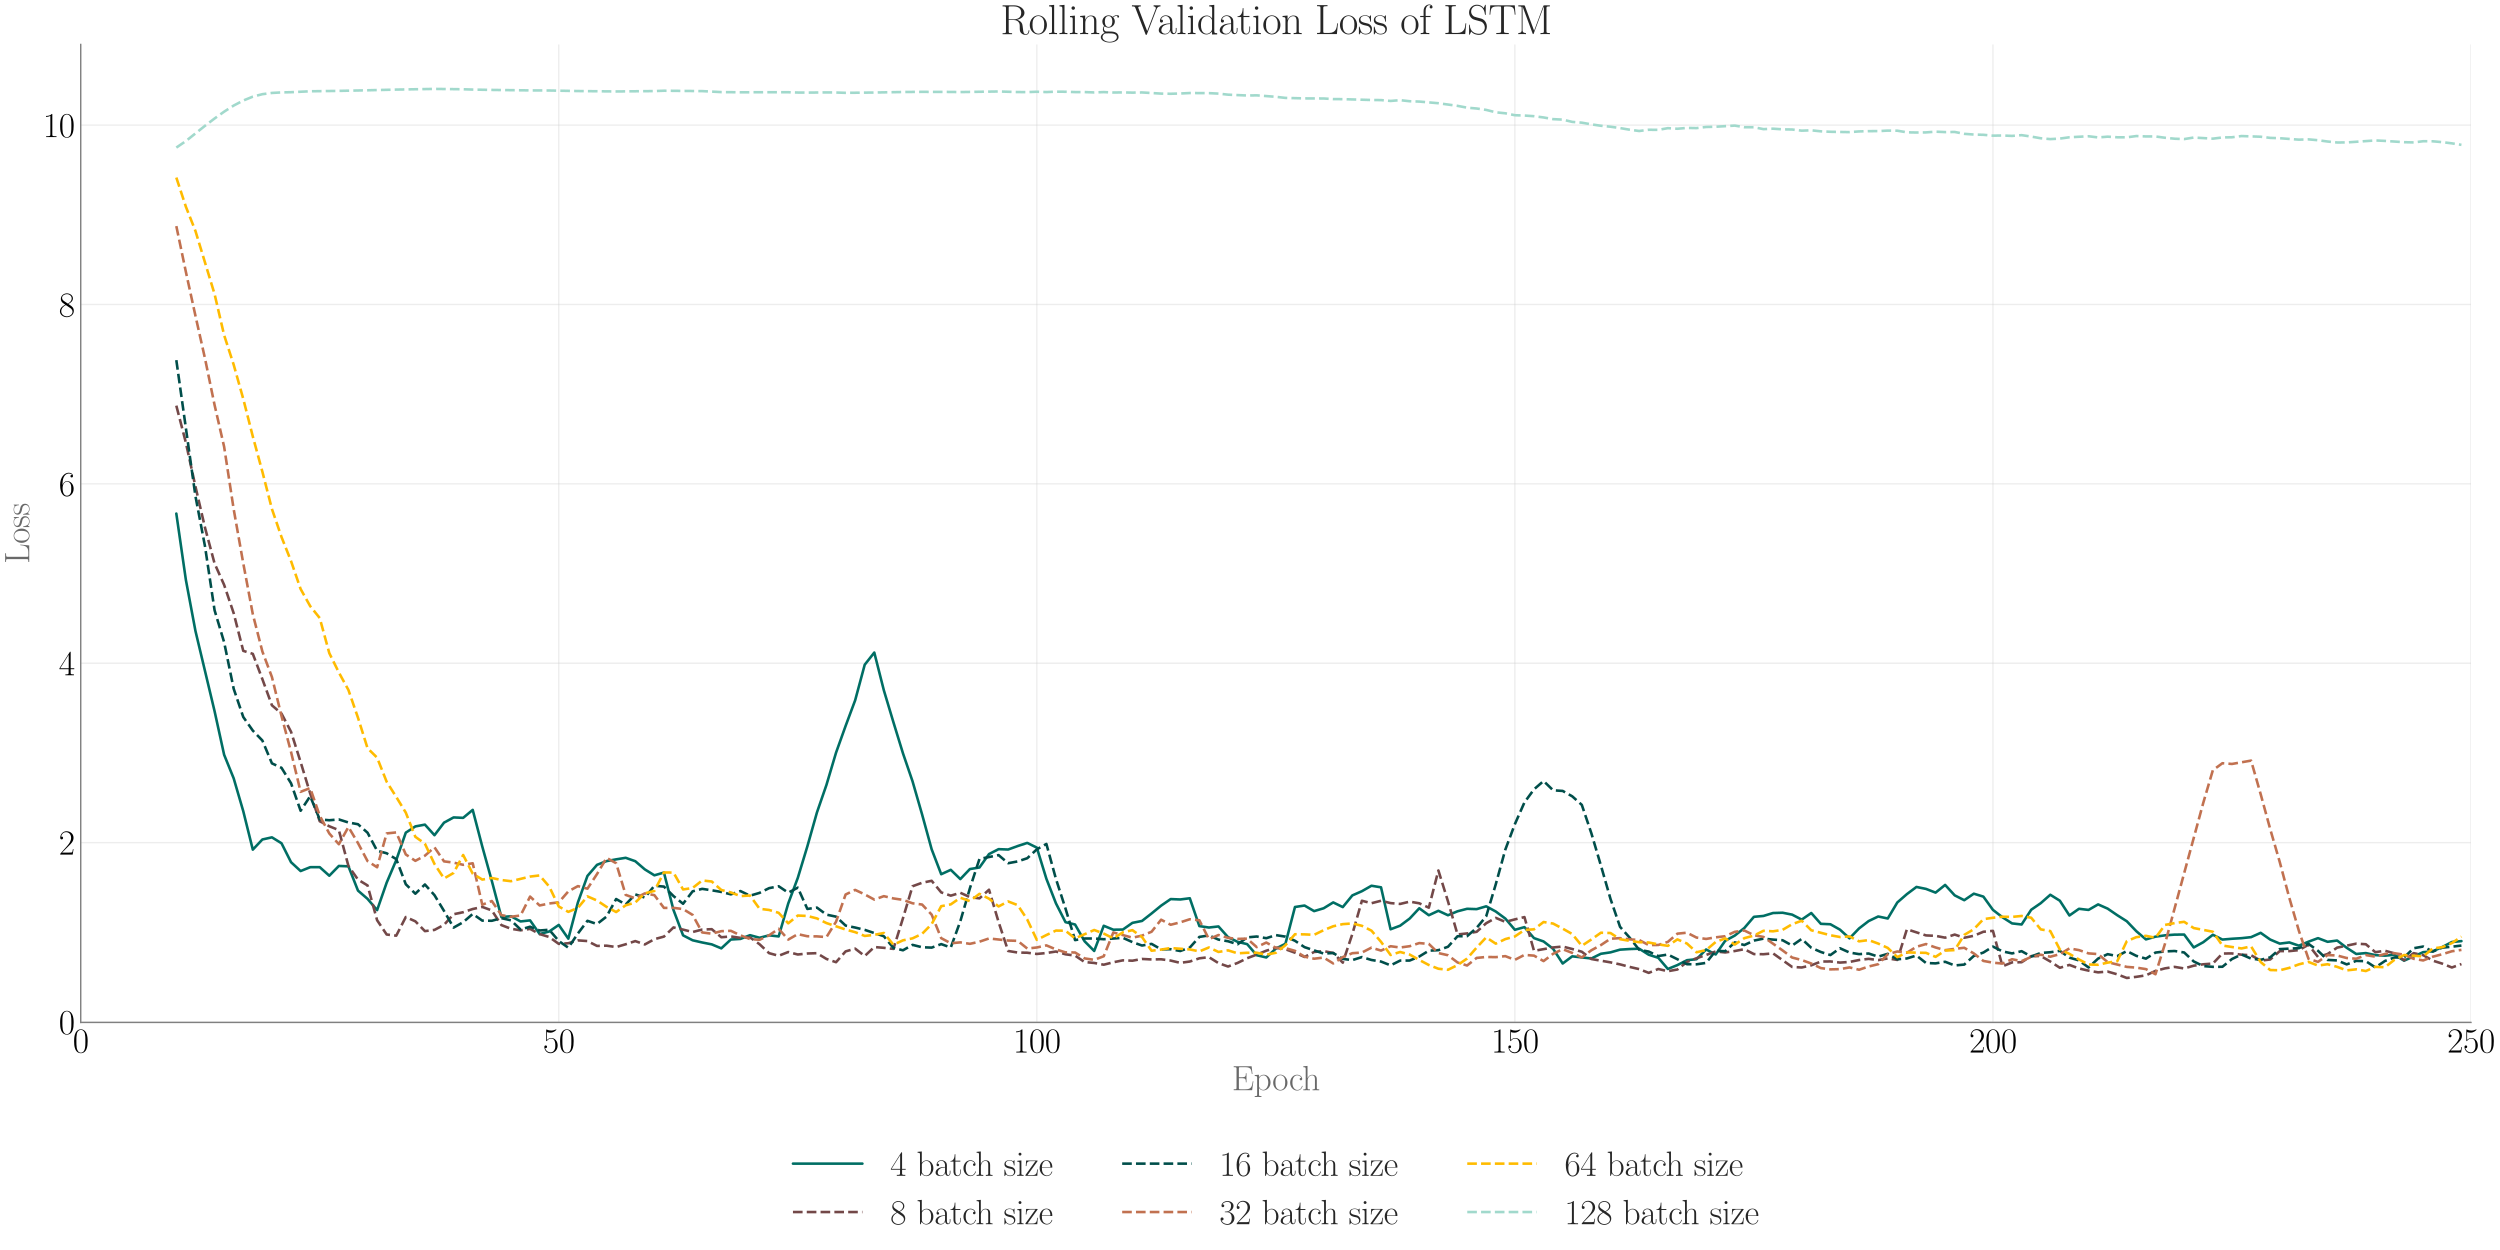 <?xml version="1.0" encoding="utf-8" standalone="no"?>
<!DOCTYPE svg PUBLIC "-//W3C//DTD SVG 1.1//EN"
  "http://www.w3.org/Graphics/SVG/1.1/DTD/svg11.dtd">
<svg xmlns:xlink="http://www.w3.org/1999/xlink" width="1440pt" height="720pt" viewBox="0 0 1440 720" xmlns="http://www.w3.org/2000/svg" version="1.1">
 <defs>
  <style type="text/css">*{stroke-linejoin: round; stroke-linecap: butt}</style>
 </defs>
 <g id="figure_1">
  <g id="patch_1">
   <path d="M 0 720 
L 1440 720 
L 1440 0 
L 0 0 
z
" style="fill: #ffffff"/>
  </g>
  <g id="axes_1">
   <g id="patch_2">
    <path d="M 46.489 588.917 
L 1423.293 588.917 
L 1423.293 25.605 
L 46.489 25.605 
z
" style="fill: #ffffff"/>
   </g>
   <g id="matplotlib.axis_1">
    <g id="xtick_1">
     <g id="line2d_1">
      <path d="M 46.489 588.917 
L 46.489 25.605 
" clip-path="url(#p343587a800)" style="fill: none; stroke: #cccccc; stroke-opacity: 0.35; stroke-width: 0.8; stroke-linecap: round"/>
     </g>
     <g id="text_1">
      <!-- $\mathdefault{0}$ -->
      <g transform="translate(41.92 606.254) scale(0.2 -0.2)">
       <defs>
        <path id="CMR17-30" d="M 2688 2025 
C 2688 2416 2682 3080 2413 3591 
C 2176 4039 1798 4198 1466 4198 
C 1158 4198 768 4058 525 3597 
C 269 3118 243 2524 243 2025 
C 243 1661 250 1106 448 619 
C 723 -39 1216 -128 1466 -128 
C 1760 -128 2208 -7 2470 600 
C 2662 1042 2688 1559 2688 2025 
z
M 1466 -26 
C 1056 -26 813 325 723 812 
C 653 1188 653 1738 653 2096 
C 653 2588 653 2997 736 3387 
C 858 3929 1216 4096 1466 4096 
C 1728 4096 2067 3923 2189 3400 
C 2272 3036 2278 2607 2278 2096 
C 2278 1680 2278 1169 2202 792 
C 2067 95 1690 -26 1466 -26 
z
" transform="scale(0.016)"/>
       </defs>
       <use xlink:href="#CMR17-30" transform="scale(0.996)"/>
      </g>
     </g>
    </g>
    <g id="xtick_2">
     <g id="line2d_2">
      <path d="M 321.85 588.917 
L 321.85 25.605 
" clip-path="url(#p343587a800)" style="fill: none; stroke: #cccccc; stroke-opacity: 0.35; stroke-width: 0.8; stroke-linecap: round"/>
     </g>
     <g id="text_2">
      <!-- $\mathdefault{50}$ -->
      <g transform="translate(312.712 606.254) scale(0.2 -0.2)">
       <defs>
        <path id="CMR17-35" d="M 730 3692 
C 794 3666 1056 3584 1325 3584 
C 1920 3584 2246 3911 2432 4100 
C 2432 4157 2432 4192 2394 4192 
C 2387 4192 2374 4192 2323 4163 
C 2099 4058 1837 3973 1517 3973 
C 1325 3973 1037 3999 723 4139 
C 653 4171 640 4171 634 4171 
C 602 4171 595 4164 595 4037 
L 595 2203 
C 595 2089 595 2057 659 2057 
C 691 2057 704 2070 736 2114 
C 941 2401 1222 2522 1542 2522 
C 1766 2522 2246 2382 2246 1289 
C 2246 1085 2246 715 2054 421 
C 1894 159 1645 25 1370 25 
C 947 25 518 320 403 814 
C 429 807 480 795 506 795 
C 589 795 749 840 749 1038 
C 749 1210 627 1280 506 1280 
C 358 1280 262 1190 262 1011 
C 262 454 704 -128 1382 -128 
C 2042 -128 2669 440 2669 1264 
C 2669 2030 2170 2624 1549 2624 
C 1222 2624 947 2503 730 2274 
L 730 3692 
z
" transform="scale(0.016)"/>
       </defs>
       <use xlink:href="#CMR17-35" transform="scale(0.996)"/>
       <use xlink:href="#CMR17-30" transform="translate(45.69 0) scale(0.996)"/>
      </g>
     </g>
    </g>
    <g id="xtick_3">
     <g id="line2d_3">
      <path d="M 597.21 588.917 
L 597.21 25.605 
" clip-path="url(#p343587a800)" style="fill: none; stroke: #cccccc; stroke-opacity: 0.35; stroke-width: 0.8; stroke-linecap: round"/>
     </g>
     <g id="text_3">
      <!-- $\mathdefault{100}$ -->
      <g transform="translate(583.503 606.254) scale(0.2 -0.2)">
       <defs>
        <path id="CMR17-31" d="M 1702 4058 
C 1702 4192 1696 4192 1606 4192 
C 1357 3916 979 3827 621 3827 
C 602 3827 570 3827 563 3808 
C 557 3795 557 3782 557 3648 
C 755 3648 1088 3686 1344 3839 
L 1344 461 
C 1344 236 1331 160 781 160 
L 589 160 
L 589 0 
C 896 0 1216 0 1523 0 
C 1830 0 2150 0 2458 0 
L 2458 160 
L 2266 160 
C 1715 160 1702 230 1702 458 
L 1702 4058 
z
" transform="scale(0.016)"/>
       </defs>
       <use xlink:href="#CMR17-31" transform="scale(0.996)"/>
       <use xlink:href="#CMR17-30" transform="translate(45.69 0) scale(0.996)"/>
       <use xlink:href="#CMR17-30" transform="translate(91.381 0) scale(0.996)"/>
      </g>
     </g>
    </g>
    <g id="xtick_4">
     <g id="line2d_4">
      <path d="M 872.571 588.917 
L 872.571 25.605 
" clip-path="url(#p343587a800)" style="fill: none; stroke: #cccccc; stroke-opacity: 0.35; stroke-width: 0.8; stroke-linecap: round"/>
     </g>
     <g id="text_4">
      <!-- $\mathdefault{150}$ -->
      <g transform="translate(858.864 606.254) scale(0.2 -0.2)">
       <use xlink:href="#CMR17-31" transform="scale(0.996)"/>
       <use xlink:href="#CMR17-35" transform="translate(45.69 0) scale(0.996)"/>
       <use xlink:href="#CMR17-30" transform="translate(91.381 0) scale(0.996)"/>
      </g>
     </g>
    </g>
    <g id="xtick_5">
     <g id="line2d_5">
      <path d="M 1147.932 588.917 
L 1147.932 25.605 
" clip-path="url(#p343587a800)" style="fill: none; stroke: #cccccc; stroke-opacity: 0.35; stroke-width: 0.8; stroke-linecap: round"/>
     </g>
     <g id="text_5">
      <!-- $\mathdefault{200}$ -->
      <g transform="translate(1134.225 606.254) scale(0.2 -0.2)">
       <defs>
        <path id="CMR17-32" d="M 2669 989 
L 2554 989 
C 2490 536 2438 459 2413 420 
C 2381 369 1920 369 1830 369 
L 602 369 
C 832 619 1280 1072 1824 1597 
C 2214 1967 2669 2402 2669 3035 
C 2669 3790 2067 4224 1395 4224 
C 691 4224 262 3604 262 3030 
C 262 2780 448 2748 525 2748 
C 589 2748 781 2787 781 3010 
C 781 3207 614 3264 525 3264 
C 486 3264 448 3258 422 3245 
C 544 3790 915 4058 1306 4058 
C 1862 4058 2227 3617 2227 3035 
C 2227 2479 1901 2000 1536 1584 
L 262 146 
L 262 0 
L 2515 0 
L 2669 989 
z
" transform="scale(0.016)"/>
       </defs>
       <use xlink:href="#CMR17-32" transform="scale(0.996)"/>
       <use xlink:href="#CMR17-30" transform="translate(45.69 0) scale(0.996)"/>
       <use xlink:href="#CMR17-30" transform="translate(91.381 0) scale(0.996)"/>
      </g>
     </g>
    </g>
    <g id="xtick_6">
     <g id="line2d_6">
      <path d="M 1423.293 588.917 
L 1423.293 25.605 
" clip-path="url(#p343587a800)" style="fill: none; stroke: #cccccc; stroke-opacity: 0.35; stroke-width: 0.8; stroke-linecap: round"/>
     </g>
     <g id="text_6">
      <!-- $\mathdefault{250}$ -->
      <g transform="translate(1409.585 606.254) scale(0.2 -0.2)">
       <use xlink:href="#CMR17-32" transform="scale(0.996)"/>
       <use xlink:href="#CMR17-35" transform="translate(45.69 0) scale(0.996)"/>
       <use xlink:href="#CMR17-30" transform="translate(91.381 0) scale(0.996)"/>
      </g>
     </g>
    </g>
    <g id="text_7">
     <!-- Epoch -->
     <g style="fill: #696969" transform="translate(709.575 627.967) scale(0.2 -0.2)">
      <defs>
       <path id="CMR17-45" d="M 3885 1615 
L 3770 1615 
C 3629 676 3546 166 2419 166 
L 1530 166 
C 1274 166 1261 197 1261 414 
L 1261 2176 
L 1862 2176 
C 2464 2176 2522 1960 2522 1430 
L 2637 1430 
L 2637 3081 
L 2522 3081 
C 2522 2557 2464 2342 1862 2342 
L 1261 2342 
L 1261 3913 
C 1261 4128 1274 4160 1530 4160 
L 2406 4160 
C 3398 4160 3514 3769 3603 2929 
L 3718 2929 
L 3565 4325 
L 326 4325 
L 326 4160 
C 768 4160 838 4160 838 3874 
L 838 451 
C 838 166 768 166 326 166 
L 326 0 
L 3654 0 
L 3885 1615 
z
" transform="scale(0.016)"/>
       <path id="CMR17-70" d="M 1408 -1063 
C 998 -1063 973 -1037 973 -789 
L 973 402 
C 1158 134 1427 -38 1766 -38 
C 2406 -38 3053 523 3053 1388 
C 3053 2191 2496 2802 1837 2802 
C 1453 2802 1139 2592 960 2338 
L 960 2802 
L 198 2732 
L 198 2567 
C 576 2567 634 2528 634 2223 
L 634 -789 
C 634 -1031 608 -1063 198 -1063 
L 198 -1228 
C 352 -1216 634 -1216 800 -1216 
C 966 -1216 1254 -1216 1408 -1228 
L 1408 -1063 
z
M 973 2012 
C 973 2102 973 2235 1222 2471 
C 1254 2497 1472 2688 1792 2688 
C 2259 2688 2643 2108 2643 1382 
C 2643 656 2234 64 1728 64 
C 1498 64 1248 172 1056 472 
C 973 612 973 650 973 752 
L 973 2012 
z
" transform="scale(0.016)"/>
       <path id="CMR17-6f" d="M 2758 1356 
C 2758 2176 2163 2816 1466 2816 
C 768 2816 173 2176 173 1356 
C 173 551 768 -64 1466 -64 
C 2163 -64 2758 551 2758 1356 
z
M 1466 51 
C 1165 51 909 230 762 480 
C 602 767 582 1126 582 1408 
C 582 1677 595 2010 762 2298 
C 890 2509 1139 2714 1466 2714 
C 1754 2714 1997 2554 2150 2330 
C 2349 2029 2349 1607 2349 1408 
C 2349 1158 2336 775 2163 467 
C 1984 173 1709 51 1466 51 
z
" transform="scale(0.016)"/>
       <path id="CMR17-63" d="M 2234 2240 
C 2112 2240 1933 2240 1933 2017 
C 1933 1838 2080 1787 2163 1787 
C 2208 1787 2394 1807 2394 2024 
C 2394 2467 1958 2803 1466 2803 
C 787 2803 211 2178 211 1363 
C 211 516 813 -64 1466 -64 
C 2259 -64 2458 677 2458 748 
C 2458 774 2451 793 2406 793 
C 2362 793 2355 787 2330 703 
C 2163 180 1798 51 1523 51 
C 1114 51 621 427 621 1369 
C 621 2338 1094 2688 1472 2688 
C 1722 2688 2093 2573 2234 2240 
z
" transform="scale(0.016)"/>
       <path id="CMR17-68" d="M 2656 1933 
C 2656 2259 2592 2790 1837 2790 
C 1312 2790 1056 2368 979 2157 
L 973 2157 
L 973 4396 
L 211 4326 
L 211 4160 
C 589 4160 646 4122 646 3817 
L 646 426 
C 646 184 621 153 211 153 
L 211 -13 
C 365 0 646 0 813 0 
C 979 0 1267 0 1421 -13 
L 1421 153 
C 1011 153 986 178 986 428 
L 986 1658 
C 986 2247 1344 2688 1792 2688 
C 2266 2688 2317 2266 2317 1958 
L 2317 428 
C 2317 184 2291 153 1882 153 
L 1882 -13 
C 2035 0 2317 0 2483 0 
C 2650 0 2938 0 3091 -13 
L 3091 153 
C 2682 153 2656 178 2656 428 
L 2656 1933 
z
" transform="scale(0.016)"/>
      </defs>
      <use xlink:href="#CMR17-45" transform="scale(0.996)"/>
      <use xlink:href="#CMR17-70" transform="translate(62.586 0) scale(0.996)"/>
      <use xlink:href="#CMR17-6f" transform="translate(116.084 0) scale(0.996)"/>
      <use xlink:href="#CMR17-63" transform="translate(164.377 0) scale(0.996)"/>
      <use xlink:href="#CMR17-68" transform="translate(202.26 0) scale(0.996)"/>
     </g>
    </g>
   </g>
   <g id="matplotlib.axis_2">
    <g id="ytick_1">
     <g id="line2d_7">
      <path d="M 46.489 588.663 
L 1423.293 588.663 
" clip-path="url(#p343587a800)" style="fill: none; stroke: #cccccc; stroke-opacity: 0.35; stroke-width: 0.8; stroke-linecap: round"/>
     </g>
     <g id="text_8">
      <!-- $\mathdefault{0}$ -->
      <g transform="translate(33.851 595.582) scale(0.2 -0.2)">
       <use xlink:href="#CMR17-30" transform="scale(0.996)"/>
      </g>
     </g>
    </g>
    <g id="ytick_2">
     <g id="line2d_8">
      <path d="M 46.489 485.34 
L 1423.293 485.34 
" clip-path="url(#p343587a800)" style="fill: none; stroke: #cccccc; stroke-opacity: 0.35; stroke-width: 0.8; stroke-linecap: round"/>
     </g>
     <g id="text_9">
      <!-- $\mathdefault{2}$ -->
      <g transform="translate(33.851 492.259) scale(0.2 -0.2)">
       <use xlink:href="#CMR17-32" transform="scale(0.996)"/>
      </g>
     </g>
    </g>
    <g id="ytick_3">
     <g id="line2d_9">
      <path d="M 46.489 382.018 
L 1423.293 382.018 
" clip-path="url(#p343587a800)" style="fill: none; stroke: #cccccc; stroke-opacity: 0.35; stroke-width: 0.8; stroke-linecap: round"/>
     </g>
     <g id="text_10">
      <!-- $\mathdefault{4}$ -->
      <g transform="translate(33.851 388.936) scale(0.2 -0.2)">
       <defs>
        <path id="CMR17-34" d="M 2150 4122 
C 2150 4256 2144 4256 2029 4256 
L 128 1254 
L 128 1088 
L 1779 1088 
L 1779 457 
C 1779 224 1766 160 1318 160 
L 1197 160 
L 1197 0 
C 1402 0 1747 0 1965 0 
C 2182 0 2528 0 2733 0 
L 2733 160 
L 2611 160 
C 2163 160 2150 224 2150 457 
L 2150 1088 
L 2803 1088 
L 2803 1254 
L 2150 1254 
L 2150 4122 
z
M 1798 3703 
L 1798 1254 
L 256 1254 
L 1798 3703 
z
" transform="scale(0.016)"/>
       </defs>
       <use xlink:href="#CMR17-34" transform="scale(0.996)"/>
      </g>
     </g>
    </g>
    <g id="ytick_4">
     <g id="line2d_10">
      <path d="M 46.489 278.695 
L 1423.293 278.695 
" clip-path="url(#p343587a800)" style="fill: none; stroke: #cccccc; stroke-opacity: 0.35; stroke-width: 0.8; stroke-linecap: round"/>
     </g>
     <g id="text_11">
      <!-- $\mathdefault{6}$ -->
      <g transform="translate(33.851 285.614) scale(0.2 -0.2)">
       <defs>
        <path id="CMR17-36" d="M 678 2176 
C 678 3690 1395 4032 1811 4032 
C 1946 4032 2272 4009 2400 3776 
C 2298 3776 2106 3776 2106 3553 
C 2106 3381 2246 3323 2336 3323 
C 2394 3323 2566 3348 2566 3560 
C 2566 3954 2246 4179 1805 4179 
C 1043 4179 243 3390 243 1984 
C 243 253 966 -128 1478 -128 
C 2099 -128 2688 427 2688 1283 
C 2688 2081 2170 2662 1517 2662 
C 1126 2662 838 2407 678 1960 
L 678 2176 
z
M 1478 25 
C 691 25 691 1200 691 1436 
C 691 1896 909 2560 1504 2560 
C 1613 2560 1926 2560 2138 2120 
C 2253 1870 2253 1609 2253 1289 
C 2253 944 2253 690 2118 434 
C 1978 171 1773 25 1478 25 
z
" transform="scale(0.016)"/>
       </defs>
       <use xlink:href="#CMR17-36" transform="scale(0.996)"/>
      </g>
     </g>
    </g>
    <g id="ytick_5">
     <g id="line2d_11">
      <path d="M 46.489 175.373 
L 1423.293 175.373 
" clip-path="url(#p343587a800)" style="fill: none; stroke: #cccccc; stroke-opacity: 0.35; stroke-width: 0.8; stroke-linecap: round"/>
     </g>
     <g id="text_12">
      <!-- $\mathdefault{8}$ -->
      <g transform="translate(33.851 182.291) scale(0.2 -0.2)">
       <defs>
        <path id="CMR17-38" d="M 1741 2264 
C 2144 2467 2554 2773 2554 3263 
C 2554 3841 1990 4179 1472 4179 
C 890 4179 378 3759 378 3180 
C 378 3021 416 2747 666 2505 
C 730 2442 998 2251 1171 2130 
C 883 1983 211 1634 211 934 
C 211 279 838 -128 1459 -128 
C 2144 -128 2720 362 2720 1010 
C 2720 1590 2330 1857 2074 2029 
L 1741 2264 
z
M 902 2822 
C 851 2854 595 3051 595 3351 
C 595 3739 998 4032 1459 4032 
C 1965 4032 2336 3676 2336 3262 
C 2336 2669 1670 2331 1638 2331 
C 1632 2331 1626 2331 1574 2370 
L 902 2822 
z
M 2080 1519 
C 2176 1449 2483 1240 2483 851 
C 2483 381 2010 25 1472 25 
C 890 25 448 438 448 940 
C 448 1443 838 1862 1280 2060 
L 2080 1519 
z
" transform="scale(0.016)"/>
       </defs>
       <use xlink:href="#CMR17-38" transform="scale(0.996)"/>
      </g>
     </g>
    </g>
    <g id="ytick_6">
     <g id="line2d_12">
      <path d="M 46.489 72.05 
L 1423.293 72.05 
" clip-path="url(#p343587a800)" style="fill: none; stroke: #cccccc; stroke-opacity: 0.35; stroke-width: 0.8; stroke-linecap: round"/>
     </g>
     <g id="text_13">
      <!-- $\mathdefault{10}$ -->
      <g transform="translate(24.713 78.969) scale(0.2 -0.2)">
       <use xlink:href="#CMR17-31" transform="scale(0.996)"/>
       <use xlink:href="#CMR17-30" transform="translate(45.69 0) scale(0.996)"/>
      </g>
     </g>
    </g>
    <g id="text_14">
     <!-- Loss -->
     <g style="fill: #696969" transform="translate(16.837 324.728) rotate(-90) scale(0.2 -0.2)">
      <defs>
       <path id="CMR17-4c" d="M 3469 1615 
L 3354 1615 
C 3302 983 3219 166 2125 166 
L 1530 166 
C 1274 166 1261 197 1261 414 
L 1261 3898 
C 1261 4129 1274 4192 1760 4192 
L 1901 4192 
L 1901 4352 
C 1638 4352 1331 4352 1069 4352 
C 870 4352 512 4352 326 4352 
L 326 4192 
C 768 4192 838 4192 838 3905 
L 838 452 
C 838 166 768 166 326 166 
L 326 0 
L 3315 0 
L 3469 1615 
z
" transform="scale(0.016)"/>
       <path id="CMR17-73" d="M 1978 2697 
C 1978 2813 1971 2819 1933 2819 
C 1907 2819 1901 2813 1824 2717 
C 1805 2691 1747 2626 1728 2601 
C 1523 2819 1235 2819 1126 2819 
C 416 2819 160 2447 160 2076 
C 160 1498 813 1365 998 1325 
C 1402 1243 1542 1217 1677 1101 
C 1760 1025 1901 884 1901 654 
C 1901 384 1747 38 1158 38 
C 602 38 403 460 288 1021 
C 269 1110 269 1117 218 1117 
C 166 1117 160 1110 160 983 
L 160 63 
C 160 -51 166 -58 205 -58 
C 237 -58 243 -51 275 0 
C 314 57 410 211 448 276 
C 576 103 800 -64 1158 -64 
C 1792 -64 2131 283 2131 784 
C 2131 1112 1958 1285 1875 1362 
C 1683 1561 1459 1606 1190 1657 
C 838 1735 390 1825 390 2217 
C 390 2383 480 2737 1126 2737 
C 1811 2737 1850 2094 1862 1888 
C 1869 1856 1901 1849 1920 1849 
C 1978 1849 1978 1869 1978 1978 
L 1978 2697 
z
" transform="scale(0.016)"/>
      </defs>
      <use xlink:href="#CMR17-4c" transform="scale(0.996)"/>
      <use xlink:href="#CMR17-6f" transform="translate(57.381 0) scale(0.996)"/>
      <use xlink:href="#CMR17-73" transform="translate(103.072 0) scale(0.996)"/>
      <use xlink:href="#CMR17-73" transform="translate(138.873 0) scale(0.996)"/>
     </g>
    </g>
   </g>
   <g id="line2d_13">
    <path d="M 101.561 295.828 
L 107.068 334.041 
L 112.576 363.417 
L 123.59 409.628 
L 129.097 434.745 
L 134.604 448.333 
L 140.112 467.221 
L 145.619 489.389 
L 151.126 483.54 
L 156.633 482.308 
L 162.141 485.709 
L 167.648 496.635 
L 173.155 501.719 
L 178.662 499.51 
L 184.169 499.476 
L 189.677 504.413 
L 195.184 498.786 
L 200.691 499.007 
L 206.198 512.986 
L 211.705 517.745 
L 217.213 524.238 
L 222.72 508.402 
L 228.227 495.468 
L 233.734 479.597 
L 239.242 476.014 
L 244.749 474.986 
L 250.256 481.077 
L 255.763 473.838 
L 261.27 470.838 
L 266.778 471.083 
L 272.285 466.5 
L 277.792 487.603 
L 283.299 507.461 
L 288.806 528.23 
L 294.314 527.753 
L 299.821 530.751 
L 305.328 530.135 
L 310.835 537.994 
L 316.343 536.546 
L 321.85 532.759 
L 327.357 540.668 
L 332.864 519.812 
L 338.371 504.531 
L 343.879 498.147 
L 349.386 495.994 
L 354.893 494.983 
L 360.4 494.101 
L 365.907 496.047 
L 371.415 500.769 
L 376.922 504.181 
L 382.429 502.598 
L 387.936 524.172 
L 393.444 538.757 
L 398.951 541.605 
L 404.458 542.867 
L 409.965 543.958 
L 415.472 546.258 
L 420.98 541.158 
L 426.487 540.825 
L 431.994 538.666 
L 437.501 540.15 
L 443.008 538.759 
L 448.516 539.376 
L 454.023 520.399 
L 459.53 505.667 
L 465.037 487.499 
L 470.545 468.016 
L 476.052 452.059 
L 481.559 433.544 
L 487.066 418.141 
L 492.573 403.359 
L 498.081 382.868 
L 503.588 375.876 
L 509.095 397.609 
L 514.602 415.981 
L 520.109 433.918 
L 525.617 450.022 
L 531.124 469.116 
L 536.631 489.191 
L 542.138 503.551 
L 547.646 501.021 
L 553.153 506.356 
L 558.66 500.574 
L 564.167 499.682 
L 569.674 491.939 
L 575.182 489.113 
L 580.689 489.324 
L 586.196 487.318 
L 591.703 485.513 
L 597.21 488.237 
L 602.718 506.181 
L 608.225 520.326 
L 613.732 531.16 
L 619.239 532.522 
L 624.747 542.195 
L 630.254 547.754 
L 635.761 533.247 
L 641.268 535.506 
L 646.775 535.424 
L 652.283 531.564 
L 657.79 530.467 
L 663.297 526.16 
L 668.804 521.658 
L 674.311 517.864 
L 679.819 518.095 
L 685.326 517.397 
L 690.833 533.431 
L 696.34 534.256 
L 701.848 533.631 
L 707.355 539.811 
L 712.862 542.498 
L 718.369 543.822 
L 723.876 550.208 
L 729.384 551.498 
L 734.891 546.394 
L 740.398 543.63 
L 745.905 522.433 
L 751.412 521.587 
L 756.92 524.802 
L 762.427 523.166 
L 767.934 519.788 
L 773.441 522.489 
L 778.949 515.752 
L 784.456 513.331 
L 789.963 510.187 
L 795.47 511.097 
L 800.977 535.262 
L 806.485 533.193 
L 811.992 529.075 
L 817.499 523.172 
L 823.006 527.17 
L 828.513 524.615 
L 834.021 527.185 
L 839.528 524.906 
L 845.035 523.466 
L 850.542 523.659 
L 856.05 522.036 
L 861.557 525.022 
L 867.064 529.09 
L 872.571 535.556 
L 878.078 534.031 
L 883.586 540.357 
L 889.093 542.278 
L 894.6 546.514 
L 900.107 554.98 
L 905.614 550.845 
L 916.629 552.089 
L 922.136 549.371 
L 927.643 548.561 
L 933.151 546.991 
L 938.658 546.651 
L 944.165 546.454 
L 949.672 549.929 
L 955.179 551.694 
L 960.687 558.131 
L 966.194 555.882 
L 971.701 553.076 
L 977.208 552.501 
L 982.715 546.898 
L 988.223 549.775 
L 993.73 541.881 
L 999.237 538.894 
L 1004.744 534.522 
L 1010.252 528.087 
L 1015.759 527.583 
L 1021.266 525.896 
L 1026.773 525.731 
L 1032.28 526.832 
L 1037.788 529.693 
L 1043.295 525.907 
L 1048.802 532.123 
L 1054.309 532.371 
L 1059.816 535.474 
L 1065.324 540.486 
L 1070.831 534.762 
L 1076.338 530.531 
L 1081.845 527.894 
L 1087.353 529.053 
L 1092.86 519.81 
L 1098.367 515.017 
L 1103.874 510.883 
L 1109.381 512.009 
L 1114.889 514.147 
L 1120.396 509.72 
L 1125.903 515.72 
L 1131.41 518.512 
L 1136.917 514.767 
L 1142.425 516.448 
L 1147.932 524.09 
L 1153.439 528.356 
L 1158.946 531.883 
L 1164.454 532.506 
L 1169.961 524.03 
L 1175.468 520.228 
L 1180.975 515.381 
L 1186.482 518.819 
L 1191.99 527.32 
L 1197.497 523.463 
L 1203.004 524.113 
L 1208.511 520.932 
L 1214.018 523.377 
L 1219.526 527.151 
L 1225.033 530.643 
L 1230.54 536.388 
L 1236.047 541.093 
L 1241.555 539.519 
L 1247.062 538.755 
L 1252.569 538.348 
L 1258.076 538.298 
L 1263.583 545.724 
L 1269.091 542.708 
L 1274.598 538.437 
L 1280.105 541.19 
L 1285.612 540.725 
L 1291.119 540.386 
L 1296.627 539.792 
L 1302.134 537.311 
L 1307.641 541.185 
L 1313.148 543.521 
L 1318.656 542.834 
L 1324.163 544.709 
L 1329.67 542.422 
L 1335.177 540.37 
L 1340.684 542.475 
L 1346.192 541.749 
L 1351.699 545.931 
L 1357.206 549.494 
L 1362.713 548.975 
L 1368.22 550.144 
L 1373.728 550.451 
L 1379.235 549.962 
L 1384.742 553.35 
L 1395.757 548.446 
L 1401.264 547.956 
L 1406.771 545.467 
L 1412.278 542.606 
L 1417.785 542.082 
L 1417.785 542.082 
" clip-path="url(#p343587a800)" style="fill: none; stroke: #006e64; stroke-width: 1.5; stroke-linecap: round"/>
   </g>
   <g id="line2d_14">
    <path d="M 101.561 233.651 
L 107.068 254.991 
L 112.576 280.243 
L 118.083 303.944 
L 123.59 324.552 
L 129.097 336.897 
L 134.604 353.226 
L 140.112 374.883 
L 145.619 376.616 
L 151.126 391.19 
L 156.633 406.266 
L 162.141 411.019 
L 167.648 421.52 
L 173.155 438.944 
L 178.662 457.024 
L 184.169 473.051 
L 189.677 475.934 
L 195.184 478.167 
L 200.691 498.796 
L 206.198 506.656 
L 211.705 510.017 
L 217.213 530.056 
L 222.72 538.277 
L 228.227 538.944 
L 233.734 528.208 
L 239.242 530.685 
L 244.749 536.323 
L 250.256 535.628 
L 255.763 532.701 
L 261.27 526.598 
L 266.778 525.436 
L 272.285 523.593 
L 277.792 522.401 
L 283.299 524.4 
L 288.806 532.852 
L 294.314 534.97 
L 299.821 535.865 
L 305.328 535.035 
L 310.835 538.029 
L 316.343 539.712 
L 321.85 543.671 
L 327.357 543.303 
L 332.864 541.666 
L 338.371 542.043 
L 343.879 544.856 
L 349.386 544.703 
L 354.893 545.507 
L 360.4 543.9 
L 365.907 542.077 
L 371.415 544.004 
L 376.922 540.98 
L 382.429 539.48 
L 387.936 534.202 
L 393.444 535.455 
L 398.951 536.843 
L 404.458 535.429 
L 409.965 535.207 
L 415.472 539.85 
L 420.98 539.388 
L 426.487 540.207 
L 431.994 539.927 
L 437.501 543.876 
L 443.008 549.023 
L 448.516 550.533 
L 454.023 548.368 
L 459.53 549.794 
L 465.037 549.218 
L 470.545 549.022 
L 476.052 552.366 
L 481.559 554.226 
L 487.066 548.007 
L 492.573 546.415 
L 498.081 550.677 
L 503.588 545.497 
L 509.095 545.947 
L 514.602 546.568 
L 520.109 528.887 
L 525.617 510.481 
L 531.124 508.476 
L 536.631 507.335 
L 542.138 514.006 
L 547.646 515.901 
L 553.153 514.241 
L 558.66 516.737 
L 564.167 517.448 
L 569.674 512.483 
L 575.182 531.074 
L 580.689 547.758 
L 586.196 548.668 
L 591.703 548.776 
L 597.21 549.477 
L 602.718 548.941 
L 608.225 548.073 
L 613.732 549.682 
L 619.239 550.422 
L 624.747 554.149 
L 630.254 554.659 
L 635.761 555.668 
L 641.268 554.267 
L 646.775 553.16 
L 652.283 553.365 
L 657.79 552.352 
L 663.297 552.642 
L 668.804 552.545 
L 674.311 553.289 
L 679.819 554.603 
L 685.326 553.841 
L 690.833 551.991 
L 696.34 551.317 
L 701.848 554.763 
L 707.355 556.712 
L 712.862 554.644 
L 718.369 551.932 
L 723.876 549.846 
L 729.384 547.606 
L 734.891 545.905 
L 740.398 546.763 
L 745.905 548.761 
L 751.412 551.198 
L 756.92 548.338 
L 762.427 547.858 
L 767.934 548.897 
L 773.441 554.491 
L 778.949 537.998 
L 784.456 518.835 
L 789.963 520.255 
L 795.47 518.843 
L 800.977 520.184 
L 806.485 520.67 
L 811.992 519.339 
L 817.499 520.293 
L 823.006 522.824 
L 828.513 501.4 
L 834.021 519.119 
L 839.528 538.255 
L 845.035 537.653 
L 850.542 536.726 
L 856.05 531.77 
L 861.557 528.694 
L 867.064 531.002 
L 872.571 529.565 
L 878.078 528.247 
L 883.586 547.686 
L 894.6 545.735 
L 900.107 545.206 
L 905.614 546.627 
L 911.122 548.203 
L 916.629 552.405 
L 927.643 554.318 
L 933.151 555.485 
L 938.658 556.937 
L 944.165 558.216 
L 949.672 560.377 
L 955.179 558.146 
L 960.687 559.422 
L 966.194 558.433 
L 971.701 554.087 
L 977.208 551.931 
L 982.715 550.07 
L 988.223 548.044 
L 993.73 548.607 
L 999.237 547.786 
L 1004.744 546.734 
L 1010.252 549.542 
L 1015.759 549.63 
L 1021.266 549.14 
L 1032.28 556.969 
L 1037.788 557.276 
L 1043.295 556.029 
L 1048.802 553.861 
L 1054.309 553.791 
L 1059.816 554.448 
L 1065.324 554.082 
L 1070.831 552.962 
L 1076.338 552.293 
L 1081.845 553.016 
L 1087.353 552.049 
L 1092.86 552.911 
L 1098.367 535.26 
L 1109.381 538.8 
L 1114.889 539.049 
L 1120.396 540.098 
L 1125.903 538.317 
L 1131.41 540.147 
L 1136.917 539.008 
L 1142.425 536.695 
L 1147.932 536.187 
L 1153.439 556.62 
L 1158.946 554.343 
L 1164.454 554.235 
L 1169.961 550.729 
L 1175.468 550.676 
L 1180.975 553.823 
L 1186.482 557.443 
L 1191.99 555.796 
L 1197.497 557.84 
L 1203.004 559.092 
L 1208.511 560.078 
L 1214.018 559.632 
L 1219.526 561.211 
L 1225.033 563.312 
L 1230.54 562.652 
L 1236.047 561.803 
L 1241.555 559.242 
L 1247.062 557.765 
L 1252.569 556.928 
L 1258.076 557.831 
L 1263.583 556.243 
L 1269.091 555.422 
L 1274.598 555.023 
L 1280.105 549.219 
L 1285.612 549.178 
L 1291.119 549.906 
L 1296.627 550.211 
L 1302.134 553.336 
L 1307.641 552.657 
L 1313.148 547.836 
L 1318.656 547.842 
L 1324.163 547.273 
L 1329.67 544.173 
L 1335.177 551.222 
L 1340.684 549.517 
L 1346.192 545.844 
L 1357.206 543.543 
L 1362.713 543.876 
L 1368.22 548.456 
L 1373.728 547.635 
L 1379.235 549.123 
L 1384.742 553.108 
L 1390.249 549.01 
L 1395.757 550.166 
L 1401.264 553.315 
L 1406.771 555.062 
L 1412.278 557.274 
L 1417.785 555.296 
L 1417.785 555.296 
" clip-path="url(#p343587a800)" style="fill: none; stroke-dasharray: 5.55,2.4; stroke-dashoffset: 0; stroke: #734848; stroke-width: 1.5"/>
   </g>
   <g id="line2d_15">
    <path d="M 101.561 207.445 
L 112.576 285.777 
L 118.083 314.71 
L 123.59 351.488 
L 129.097 369.913 
L 134.604 396.744 
L 140.112 412.984 
L 145.619 420.834 
L 151.126 426.537 
L 156.633 439.691 
L 162.141 442.258 
L 167.648 451.174 
L 173.155 466.993 
L 178.662 458.618 
L 184.169 471.997 
L 189.677 472.462 
L 195.184 472 
L 200.691 473.748 
L 206.198 474.754 
L 211.705 479.642 
L 217.213 490.032 
L 222.72 491.491 
L 228.227 494.854 
L 233.734 509.322 
L 239.242 514.771 
L 244.749 509.47 
L 250.256 515.612 
L 255.763 524.708 
L 261.27 534.31 
L 266.778 531.194 
L 272.285 526.423 
L 277.792 530.273 
L 283.299 530.368 
L 288.806 528.864 
L 294.314 530.092 
L 299.821 535.382 
L 305.328 533.8 
L 310.835 535.956 
L 316.343 535.538 
L 321.85 541.995 
L 327.357 545.893 
L 332.864 537.702 
L 338.371 530.396 
L 343.879 532.244 
L 349.386 527.942 
L 354.893 517.842 
L 360.4 520.994 
L 365.907 515.163 
L 371.415 517.002 
L 376.922 510.185 
L 382.429 510.679 
L 387.936 516.144 
L 393.444 520.568 
L 398.951 513.398 
L 404.458 511.98 
L 409.965 512.807 
L 415.472 513.756 
L 420.98 515.149 
L 426.487 513.247 
L 431.994 515.924 
L 437.501 514.301 
L 443.008 511.571 
L 448.516 510.487 
L 454.023 514.182 
L 459.53 511.279 
L 465.037 523.548 
L 470.545 522.773 
L 476.052 526.838 
L 481.559 527.984 
L 487.066 533.134 
L 492.573 534.266 
L 498.081 535.598 
L 509.095 539.272 
L 514.602 546.018 
L 520.109 547.361 
L 525.617 544.244 
L 531.124 545.618 
L 536.631 545.83 
L 542.138 543.809 
L 547.646 545.773 
L 553.153 530.612 
L 558.66 511.65 
L 564.167 494.76 
L 575.182 492.544 
L 580.689 497.205 
L 586.196 496.182 
L 591.703 494.336 
L 597.21 489.216 
L 602.718 486.124 
L 608.225 506.258 
L 613.732 523.331 
L 619.239 541.489 
L 624.747 540.594 
L 630.254 540.557 
L 635.761 541.006 
L 646.775 540.186 
L 652.283 542.657 
L 657.79 544.621 
L 663.297 543.677 
L 668.804 546.83 
L 674.311 546.747 
L 679.819 547.783 
L 685.326 545.798 
L 690.833 539.666 
L 696.34 538.786 
L 701.848 541.206 
L 707.355 542.167 
L 712.862 543.901 
L 718.369 539.925 
L 723.876 539.429 
L 729.384 540.407 
L 734.891 538.626 
L 740.398 539.5 
L 745.905 541.89 
L 751.412 545.562 
L 762.427 549.261 
L 767.934 548.943 
L 773.441 552.319 
L 778.949 553.023 
L 784.456 551.278 
L 789.963 552.946 
L 795.47 553.861 
L 800.977 556.05 
L 806.485 553.3 
L 811.992 553.265 
L 817.499 550.956 
L 823.006 547.585 
L 828.513 547.3 
L 834.021 545.339 
L 839.528 539.287 
L 845.035 539.244 
L 850.542 534.46 
L 856.05 527.789 
L 861.557 509.357 
L 867.064 489.379 
L 872.571 474.689 
L 878.078 462.187 
L 883.586 454.65 
L 889.093 449.858 
L 894.6 455.214 
L 900.107 455.575 
L 905.614 458.691 
L 911.122 463.609 
L 916.629 479.969 
L 922.136 498.587 
L 927.643 517.769 
L 933.151 533.862 
L 938.658 540.057 
L 944.165 547.075 
L 949.672 548.114 
L 955.179 550.688 
L 960.687 549.814 
L 966.194 552.527 
L 971.701 555.392 
L 977.208 555.446 
L 982.715 554.621 
L 988.223 547.662 
L 993.73 547.895 
L 999.237 542.814 
L 1004.744 544.34 
L 1010.252 541.787 
L 1015.759 540.653 
L 1021.266 541.212 
L 1026.773 541.578 
L 1032.28 544.633 
L 1037.788 540.803 
L 1043.295 545.926 
L 1048.802 548.341 
L 1054.309 550.117 
L 1059.816 546.181 
L 1065.324 548.671 
L 1070.831 549.581 
L 1076.338 549.223 
L 1081.845 551.03 
L 1087.353 549.407 
L 1092.86 552.548 
L 1098.367 552.075 
L 1103.874 550.378 
L 1109.381 554.692 
L 1114.889 554.91 
L 1120.396 553.98 
L 1125.903 556.11 
L 1131.41 555.596 
L 1136.917 550.619 
L 1142.425 548.66 
L 1147.932 545.23 
L 1153.439 548 
L 1158.946 549.169 
L 1164.454 547.878 
L 1169.961 550.946 
L 1175.468 548.915 
L 1180.975 548.485 
L 1186.482 547.701 
L 1191.99 551.59 
L 1197.497 553.203 
L 1203.004 557.273 
L 1208.511 552.14 
L 1214.018 549.599 
L 1219.526 550.732 
L 1225.033 547.799 
L 1230.54 550.577 
L 1236.047 552.18 
L 1241.555 548.686 
L 1247.062 548.026 
L 1252.569 547.775 
L 1258.076 548.624 
L 1263.583 553.795 
L 1269.091 556.469 
L 1274.598 556.898 
L 1280.105 556.869 
L 1285.612 552.4 
L 1291.119 549.774 
L 1296.627 552.165 
L 1302.134 552.856 
L 1307.641 551.453 
L 1313.148 546.682 
L 1324.163 546.144 
L 1329.67 543.628 
L 1335.177 547.665 
L 1340.684 552.911 
L 1346.192 553.208 
L 1351.699 555.48 
L 1357.206 553.468 
L 1362.713 553.648 
L 1368.22 557.227 
L 1373.728 553.515 
L 1379.235 551.521 
L 1384.742 551.481 
L 1390.249 546.189 
L 1395.757 545.204 
L 1401.264 548.115 
L 1406.771 545.833 
L 1412.278 545.314 
L 1417.785 544.629 
L 1417.785 544.629 
" clip-path="url(#p343587a800)" style="fill: none; stroke-dasharray: 5.55,2.4; stroke-dashoffset: 0; stroke: #004e4a; stroke-width: 1.5"/>
   </g>
   <g id="line2d_16">
    <path d="M 101.561 130.234 
L 107.068 156.622 
L 112.576 181.897 
L 118.083 206.513 
L 123.59 233.267 
L 129.097 257.332 
L 134.604 293.329 
L 140.112 324.428 
L 145.619 353.773 
L 151.126 375.25 
L 156.633 389.988 
L 162.141 412.4 
L 167.648 433.161 
L 173.155 456.084 
L 178.662 453.906 
L 184.169 469.844 
L 189.677 480.082 
L 195.184 486.276 
L 200.691 476.337 
L 206.198 485.613 
L 211.705 495.999 
L 217.213 499.543 
L 222.72 480.047 
L 228.227 479.477 
L 233.734 492.157 
L 239.242 495.839 
L 244.749 492.882 
L 250.256 488.038 
L 255.763 496.156 
L 261.27 496.857 
L 266.778 498.139 
L 272.285 497.246 
L 277.792 521.122 
L 283.299 518.98 
L 288.806 527.132 
L 294.314 528.051 
L 299.821 527.33 
L 305.328 516.434 
L 310.835 521.55 
L 316.343 520.411 
L 321.85 519.751 
L 327.357 513.443 
L 332.864 510.402 
L 338.371 511.889 
L 343.879 503.454 
L 349.386 494.123 
L 354.893 497.209 
L 360.4 515.455 
L 365.907 517.416 
L 371.415 514.592 
L 376.922 515.606 
L 382.429 522.959 
L 387.936 522.926 
L 393.444 523.617 
L 398.951 526.989 
L 404.458 537.089 
L 409.965 537.807 
L 415.472 536.353 
L 420.98 536.147 
L 426.487 538.754 
L 431.994 540.903 
L 437.501 541.314 
L 443.008 538.723 
L 448.516 535.005 
L 454.023 541.207 
L 459.53 538.058 
L 465.037 539.279 
L 470.545 539.357 
L 476.052 539.756 
L 481.559 530.928 
L 487.066 515.236 
L 492.573 512.591 
L 498.081 515.171 
L 503.588 518.163 
L 509.095 516.195 
L 514.602 517.499 
L 520.109 518.31 
L 525.617 520.295 
L 531.124 521.024 
L 536.631 526.824 
L 542.138 540.385 
L 547.646 543.324 
L 553.153 542.808 
L 558.66 543.65 
L 564.167 542.417 
L 569.674 540.552 
L 580.689 541.754 
L 586.196 541.927 
L 591.703 546.366 
L 597.21 545.748 
L 602.718 544.542 
L 608.225 546.845 
L 613.732 548.575 
L 619.239 548.634 
L 624.747 552.039 
L 630.254 552.866 
L 635.761 550.808 
L 641.268 537.097 
L 652.283 540.106 
L 657.79 538.923 
L 663.297 536.689 
L 668.804 529.75 
L 674.311 532.657 
L 679.819 531.268 
L 685.326 529.484 
L 690.833 530.078 
L 696.34 540.941 
L 701.848 538.563 
L 707.355 540.207 
L 712.862 540.799 
L 718.369 540.657 
L 723.876 545.539 
L 729.384 542.906 
L 734.891 545.958 
L 740.398 546.109 
L 745.905 547.693 
L 751.412 551.044 
L 756.92 552.218 
L 762.427 551.553 
L 767.934 554.937 
L 773.441 551.298 
L 778.949 549.035 
L 784.456 548.667 
L 789.963 545.843 
L 795.47 547.54 
L 800.977 545.027 
L 806.485 545.772 
L 811.992 545.012 
L 817.499 543.211 
L 823.006 543.701 
L 828.513 548.965 
L 834.021 550.216 
L 839.528 554.363 
L 845.035 556.142 
L 850.542 551.765 
L 856.05 551.21 
L 861.557 551.311 
L 867.064 550.74 
L 872.571 552.871 
L 878.078 550.019 
L 883.586 550.446 
L 889.093 553.58 
L 894.6 549.39 
L 900.107 546.741 
L 905.614 548.871 
L 911.122 551.49 
L 916.629 547.357 
L 922.136 544.356 
L 927.643 540.696 
L 933.151 540.364 
L 938.658 541.066 
L 944.165 541.443 
L 949.672 544.384 
L 955.179 544.308 
L 960.687 542.53 
L 966.194 537.789 
L 971.701 537.227 
L 977.208 540.044 
L 982.715 540.827 
L 988.223 539.906 
L 993.73 539.255 
L 999.237 536.733 
L 1004.744 535.968 
L 1010.252 538.678 
L 1015.759 539.68 
L 1026.773 547.447 
L 1032.28 551.547 
L 1037.788 552.973 
L 1043.295 554.984 
L 1048.802 557.614 
L 1054.309 558.362 
L 1059.816 558.223 
L 1065.324 557.234 
L 1070.831 558.579 
L 1076.338 556.706 
L 1081.845 555.376 
L 1087.353 549.643 
L 1092.86 548.059 
L 1098.367 548.775 
L 1103.874 545.347 
L 1109.381 543.771 
L 1114.889 545.742 
L 1120.396 547.3 
L 1125.903 546.549 
L 1131.41 545.919 
L 1136.917 549.179 
L 1142.425 553.492 
L 1147.932 554.502 
L 1153.439 555.004 
L 1158.946 552.516 
L 1164.454 553.618 
L 1169.961 551.186 
L 1175.468 549.919 
L 1180.975 551.065 
L 1186.482 549.588 
L 1191.99 546.283 
L 1197.497 547.266 
L 1203.004 549.149 
L 1208.511 549.56 
L 1214.018 554.204 
L 1225.033 556.93 
L 1230.54 557.352 
L 1236.047 558.204 
L 1241.555 561.167 
L 1247.062 543.505 
L 1269.091 462.409 
L 1274.598 443.648 
L 1280.105 439.62 
L 1285.612 440.037 
L 1296.627 438.112 
L 1302.134 457.405 
L 1307.641 477.548 
L 1313.148 496.571 
L 1318.656 517.188 
L 1324.163 536.164 
L 1329.67 552.259 
L 1335.177 554.04 
L 1340.684 550.132 
L 1346.192 550.36 
L 1351.699 551.821 
L 1357.206 552.228 
L 1362.713 550.126 
L 1368.22 551.047 
L 1373.728 549.473 
L 1379.235 549.06 
L 1384.742 549.893 
L 1390.249 552.27 
L 1395.757 553.211 
L 1401.264 551.072 
L 1406.771 549.632 
L 1412.278 547.929 
L 1417.785 547.138 
L 1417.785 547.138 
" clip-path="url(#p343587a800)" style="fill: none; stroke-dasharray: 5.55,2.4; stroke-dashoffset: 0; stroke: #c17150; stroke-width: 1.5"/>
   </g>
   <g id="line2d_17">
    <path d="M 101.561 102.27 
L 107.068 119.092 
L 112.576 133.04 
L 123.59 169.38 
L 129.097 193.039 
L 134.604 210.1 
L 140.112 229.729 
L 145.619 251.413 
L 151.126 271.687 
L 156.633 293.177 
L 162.141 309.307 
L 167.648 323.214 
L 173.155 339.271 
L 178.662 349.121 
L 184.169 356.001 
L 189.677 376.208 
L 195.184 387.354 
L 200.691 397.421 
L 206.198 413.407 
L 211.705 430.982 
L 217.213 436.406 
L 222.72 450.308 
L 228.227 459.026 
L 233.734 468.061 
L 239.242 482.014 
L 244.749 485.959 
L 250.256 497.656 
L 255.763 506.002 
L 261.27 502.814 
L 266.778 492.483 
L 272.285 503.227 
L 277.792 506.637 
L 283.299 505.719 
L 288.806 506.891 
L 294.314 507.573 
L 305.328 504.909 
L 310.835 504.249 
L 316.343 510.64 
L 321.85 522.135 
L 327.357 525.233 
L 332.864 522.931 
L 338.371 516.313 
L 343.879 518.693 
L 349.386 522.356 
L 354.893 525.331 
L 360.4 521.463 
L 365.907 519.855 
L 371.415 514.559 
L 376.922 513.159 
L 382.429 502.528 
L 387.936 502.61 
L 393.444 512.329 
L 398.951 511.483 
L 404.458 507.139 
L 409.965 507.748 
L 415.472 512.627 
L 420.98 514.049 
L 426.487 516.154 
L 431.994 515.81 
L 437.501 523.464 
L 443.008 524.14 
L 448.516 525.789 
L 454.023 531.827 
L 459.53 527.354 
L 465.037 527.598 
L 470.545 529.009 
L 476.052 531.694 
L 487.066 535.41 
L 492.573 536.934 
L 498.081 539.101 
L 503.588 538.485 
L 509.095 537.391 
L 514.602 544.18 
L 520.109 541.636 
L 525.617 540.498 
L 531.124 537.878 
L 536.631 532.298 
L 542.138 521.974 
L 547.646 520.921 
L 553.153 517.101 
L 558.66 519.033 
L 564.167 514.856 
L 569.674 517.634 
L 575.182 522.112 
L 580.689 519.234 
L 586.196 521.348 
L 591.703 529.65 
L 597.21 541.378 
L 602.718 538.584 
L 608.225 536.013 
L 613.732 536.093 
L 619.239 540.523 
L 630.254 535.682 
L 635.761 537.745 
L 641.268 540.488 
L 646.775 537.04 
L 652.283 535.774 
L 657.79 539.721 
L 663.297 547.618 
L 668.804 546.964 
L 674.311 546.068 
L 685.326 546.869 
L 690.833 548 
L 696.34 545.745 
L 701.848 548.323 
L 707.355 547.404 
L 712.862 549.123 
L 718.369 548.785 
L 723.876 548.768 
L 729.384 549.894 
L 734.891 548.798 
L 740.398 544.45 
L 745.905 538.106 
L 751.412 538.202 
L 756.92 538.456 
L 762.427 535.778 
L 767.934 533.534 
L 773.441 532.3 
L 778.949 531.909 
L 784.456 533.269 
L 789.963 536.06 
L 795.47 542.494 
L 800.977 550.074 
L 806.485 548.335 
L 811.992 549.836 
L 817.499 552.929 
L 823.006 555.841 
L 828.513 557.997 
L 834.021 558.6 
L 839.528 555.908 
L 845.035 552.131 
L 850.542 545.799 
L 856.05 539.94 
L 861.557 543.549 
L 867.064 540.92 
L 872.571 539.405 
L 878.078 535.658 
L 883.586 535.289 
L 889.093 531.08 
L 894.6 531.979 
L 900.107 534.895 
L 905.614 538.008 
L 911.122 544.791 
L 916.629 541.133 
L 922.136 537.241 
L 927.643 537.419 
L 933.151 540.987 
L 938.658 541.913 
L 944.165 542.696 
L 949.672 542.874 
L 955.179 543.953 
L 960.687 544.809 
L 966.194 541.086 
L 971.701 543.481 
L 977.208 548.503 
L 982.715 547.263 
L 988.223 542.595 
L 993.73 540.508 
L 999.237 544.078 
L 1004.744 540.38 
L 1010.252 538.892 
L 1015.759 536.128 
L 1021.266 536.433 
L 1026.773 535.598 
L 1032.28 532.334 
L 1037.788 530.354 
L 1043.295 535.837 
L 1054.309 538.704 
L 1059.816 539.726 
L 1065.324 539.382 
L 1070.831 542.219 
L 1076.338 541.483 
L 1081.845 543.498 
L 1087.353 545.997 
L 1092.86 551.305 
L 1098.367 548.598 
L 1109.381 548.85 
L 1114.889 551.147 
L 1120.396 547.529 
L 1125.903 547.267 
L 1131.41 538.501 
L 1136.917 535.242 
L 1142.425 529.444 
L 1147.932 528.64 
L 1153.439 528.023 
L 1158.946 528.135 
L 1164.454 527.589 
L 1169.961 528.609 
L 1175.468 535.32 
L 1180.975 536.295 
L 1186.482 546.942 
L 1191.99 549.414 
L 1197.497 552.66 
L 1203.004 555.543 
L 1208.511 555.712 
L 1214.018 554.472 
L 1219.526 553.667 
L 1225.033 542.121 
L 1230.54 539.805 
L 1236.047 539.035 
L 1241.555 540.144 
L 1247.062 532.751 
L 1252.569 531.708 
L 1258.076 530.964 
L 1263.583 534.562 
L 1274.598 536.674 
L 1280.105 544.628 
L 1291.119 546.305 
L 1296.627 545.127 
L 1302.134 554.112 
L 1307.641 558.742 
L 1313.148 558.877 
L 1318.656 557.487 
L 1324.163 555.473 
L 1329.67 554.068 
L 1335.177 556.166 
L 1340.684 555.397 
L 1346.192 556.905 
L 1351.699 558.943 
L 1357.206 558.326 
L 1362.713 559.317 
L 1368.22 556.893 
L 1373.728 557.135 
L 1379.235 552.82 
L 1384.742 550.099 
L 1395.757 550.882 
L 1401.264 546.29 
L 1406.771 545.59 
L 1412.278 543.208 
L 1417.785 539.492 
L 1417.785 539.492 
" clip-path="url(#p343587a800)" style="fill: none; stroke-dasharray: 5.55,2.4; stroke-dashoffset: 0; stroke: #ffbb00; stroke-width: 1.5"/>
   </g>
   <g id="line2d_18">
    <path d="M 101.561 85.011 
L 107.068 81.255 
L 118.083 72.464 
L 123.59 68.257 
L 129.097 64.326 
L 134.604 60.803 
L 140.112 57.918 
L 145.619 55.674 
L 151.126 54.252 
L 156.633 53.535 
L 162.141 53.23 
L 167.648 53.107 
L 178.662 52.582 
L 195.184 52.346 
L 211.705 52.002 
L 228.227 51.603 
L 250.256 51.21 
L 266.778 51.413 
L 272.285 51.593 
L 283.299 51.796 
L 305.328 52.07 
L 316.343 52.132 
L 332.864 52.442 
L 354.893 52.686 
L 376.922 52.46 
L 382.429 52.253 
L 404.458 52.479 
L 415.472 53.049 
L 426.487 53.15 
L 454.023 53.133 
L 459.53 53.301 
L 465.037 53.353 
L 476.052 53.224 
L 481.559 53.289 
L 487.066 53.479 
L 503.588 53.295 
L 520.109 52.998 
L 531.124 52.907 
L 547.646 52.958 
L 553.153 53.033 
L 575.182 52.691 
L 586.196 53.02 
L 591.703 53.054 
L 597.21 52.844 
L 602.718 53.033 
L 608.225 52.797 
L 613.732 52.849 
L 619.239 53.037 
L 624.747 53.034 
L 630.254 53.245 
L 635.761 53.045 
L 641.268 53.294 
L 646.775 53.224 
L 652.283 53.354 
L 657.79 53.25 
L 668.804 53.915 
L 674.311 54.008 
L 679.819 53.855 
L 685.326 53.586 
L 696.34 53.647 
L 701.848 53.92 
L 707.355 54.527 
L 718.369 55.013 
L 723.876 54.923 
L 734.891 55.762 
L 740.398 56.397 
L 751.412 56.673 
L 762.427 56.727 
L 767.934 57.079 
L 773.441 57.112 
L 789.963 57.598 
L 795.47 57.652 
L 800.977 58.147 
L 806.485 57.693 
L 811.992 58.316 
L 817.499 58.504 
L 828.513 59.46 
L 839.528 60.971 
L 845.035 62.016 
L 850.542 62.499 
L 856.05 63.303 
L 861.557 64.685 
L 867.064 65.255 
L 872.571 66.367 
L 878.078 66.557 
L 883.586 66.934 
L 889.093 67.652 
L 894.6 68.626 
L 900.107 68.897 
L 905.614 70.211 
L 911.122 70.661 
L 916.629 71.63 
L 922.136 72.445 
L 927.643 72.991 
L 933.151 73.774 
L 938.658 74.712 
L 944.165 75.462 
L 949.672 74.74 
L 955.179 74.811 
L 960.687 73.819 
L 966.194 74.157 
L 971.701 73.675 
L 977.208 73.787 
L 982.715 73.137 
L 988.223 72.999 
L 999.237 72.351 
L 1004.744 73.28 
L 1010.252 73.277 
L 1015.759 74.387 
L 1021.266 74.124 
L 1026.773 74.497 
L 1032.28 74.601 
L 1037.788 75.266 
L 1043.295 75.061 
L 1048.802 75.644 
L 1054.309 75.906 
L 1065.324 76.107 
L 1070.831 75.701 
L 1076.338 75.534 
L 1081.845 75.53 
L 1087.353 75.226 
L 1092.86 75.287 
L 1098.367 76.221 
L 1103.874 76.328 
L 1109.381 76.262 
L 1114.889 75.837 
L 1120.396 76.086 
L 1125.903 76.008 
L 1131.41 77.084 
L 1136.917 77.493 
L 1142.425 77.645 
L 1147.932 78.144 
L 1153.439 78.046 
L 1158.946 78.282 
L 1164.454 77.845 
L 1169.961 78.666 
L 1175.468 79.643 
L 1180.975 80.127 
L 1186.482 79.825 
L 1191.99 79.067 
L 1203.004 78.487 
L 1208.511 79.163 
L 1214.018 78.719 
L 1219.526 79.072 
L 1225.033 79.108 
L 1230.54 78.364 
L 1236.047 78.589 
L 1241.555 78.603 
L 1247.062 79.348 
L 1252.569 79.902 
L 1258.076 80.111 
L 1263.583 79.219 
L 1274.598 79.866 
L 1280.105 79.171 
L 1285.612 79.066 
L 1291.119 78.367 
L 1302.134 78.757 
L 1307.641 79.419 
L 1313.148 79.617 
L 1324.163 80.441 
L 1329.67 80.272 
L 1335.177 80.768 
L 1340.684 81.512 
L 1346.192 82.07 
L 1351.699 82.046 
L 1368.22 80.89 
L 1373.728 81.164 
L 1384.742 81.903 
L 1390.249 82.038 
L 1395.757 81.344 
L 1401.264 81.391 
L 1406.771 81.877 
L 1412.278 82.569 
L 1417.785 83.43 
L 1417.785 83.43 
" clip-path="url(#p343587a800)" style="fill: none; stroke-dasharray: 5.55,2.4; stroke-dashoffset: 0; stroke: #a1d9cc; stroke-width: 1.5"/>
   </g>
   <g id="patch_3">
    <path d="M 46.489 588.917 
L 46.489 25.605 
" style="fill: none; stroke: #808080; stroke-width: 0.8; stroke-linejoin: miter; stroke-linecap: square"/>
   </g>
   <g id="patch_4">
    <path d="M 46.489 588.917 
L 1423.293 588.917 
" style="fill: none; stroke: #808080; stroke-width: 0.8; stroke-linejoin: miter; stroke-linecap: square"/>
   </g>
   <g id="text_15">
    <!-- Rolling Validation Loss of LSTM -->
    <g style="fill: #262626" transform="translate(576.213 19.605) scale(0.24 -0.24)">
     <defs>
      <path id="CMR17-52" d="M 2509 2146 
C 3117 2268 3629 2676 3629 3186 
C 3629 3785 2950 4326 2054 4326 
L 333 4326 
L 333 4160 
C 774 4160 845 4160 845 3873 
L 845 415 
C 845 128 774 128 333 128 
L 333 -26 
C 518 -26 851 -26 1050 -26 
C 1248 -26 1581 -26 1766 -26 
L 1766 128 
C 1325 128 1254 128 1254 417 
L 1254 2112 
L 2003 2112 
C 2368 2112 2573 1964 2662 1881 
C 2918 1632 2918 1459 2918 1024 
C 2918 595 2918 377 3110 160 
C 3354 -102 3680 -128 3821 -128 
C 4294 -128 4365 396 4365 503 
C 4365 540 4365 585 4307 585 
C 4256 585 4250 547 4250 522 
C 4218 112 4032 -26 3834 -26 
C 3482 -26 3443 375 3405 764 
C 3386 898 3373 993 3360 1133 
C 3322 1452 3270 1917 2509 2146 
z
M 1984 2214 
L 1254 2214 
L 1254 3913 
C 1254 4129 1267 4160 1523 4160 
L 1990 4160 
C 2522 4160 3142 3977 3142 3190 
C 3142 2372 2464 2214 1984 2214 
z
" transform="scale(0.016)"/>
      <path id="CMR17-6c" d="M 979 4396 
L 218 4326 
L 218 4160 
C 595 4160 653 4122 653 3817 
L 653 426 
C 653 184 627 153 218 153 
L 218 -13 
C 371 0 653 0 813 0 
C 979 0 1261 0 1414 -13 
L 1414 153 
C 1005 153 979 178 979 426 
L 979 4396 
z
" transform="scale(0.016)"/>
      <path id="CMR17-69" d="M 992 3909 
C 992 4049 877 4170 730 4170 
C 589 4170 467 4056 467 3909 
C 467 3769 582 3648 730 3648 
C 870 3648 992 3763 992 3909 
z
M 243 2706 
L 243 2541 
C 602 2541 653 2502 653 2197 
L 653 427 
C 653 184 627 153 218 153 
L 218 -13 
C 371 0 646 0 806 0 
C 960 0 1222 0 1370 -13 
L 1370 153 
C 992 153 979 191 979 420 
L 979 2776 
L 243 2706 
z
" transform="scale(0.016)"/>
      <path id="CMR17-6e" d="M 2656 1933 
C 2656 2259 2592 2790 1837 2790 
C 1331 2790 1069 2400 973 2144 
L 966 2144 
L 966 2790 
L 211 2720 
L 211 2554 
C 589 2554 646 2515 646 2208 
L 646 428 
C 646 184 621 153 211 153 
L 211 -13 
C 365 0 646 0 813 0 
C 979 0 1267 0 1421 -13 
L 1421 153 
C 1011 153 986 178 986 428 
L 986 1658 
C 986 2247 1344 2688 1792 2688 
C 2266 2688 2317 2266 2317 1958 
L 2317 428 
C 2317 184 2291 153 1882 153 
L 1882 -13 
C 2035 0 2317 0 2483 0 
C 2650 0 2938 0 3091 -13 
L 3091 153 
C 2682 153 2656 178 2656 428 
L 2656 1933 
z
" transform="scale(0.016)"/>
      <path id="CMR17-67" d="M 710 1164 
C 832 1068 1043 960 1299 960 
C 1805 960 2240 1357 2240 1888 
C 2240 2054 2189 2310 1997 2509 
C 2176 2692 2438 2752 2586 2752 
C 2611 2752 2650 2752 2682 2734 
C 2656 2728 2598 2703 2598 2605 
C 2598 2527 2656 2471 2739 2471 
C 2835 2471 2886 2533 2886 2614 
C 2886 2731 2790 2854 2586 2854 
C 2330 2854 2106 2738 1926 2580 
C 1734 2753 1504 2816 1299 2816 
C 794 2816 358 2419 358 1888 
C 358 1522 570 1292 634 1228 
C 442 1004 442 743 442 711 
C 442 545 506 302 723 168 
C 390 85 128 -169 128 -486 
C 128 -943 736 -1280 1466 -1280 
C 2170 -1280 2803 -956 2803 -479 
C 2803 384 1856 384 1363 384 
C 1216 384 954 384 922 391 
C 723 423 589 602 589 826 
C 589 883 589 1024 710 1164 
z
M 1299 1068 
C 736 1068 736 1760 736 1889 
C 736 2016 736 2708 1299 2708 
C 1862 2708 1862 2016 1862 1889 
C 1862 1760 1862 1068 1299 1068 
z
M 1466 -1171 
C 826 -1171 384 -835 384 -486 
C 384 -289 493 -105 634 -4 
C 794 104 858 104 1293 104 
C 1818 104 2547 104 2547 -486 
C 2547 -835 2106 -1171 1466 -1171 
z
" transform="scale(0.016)"/>
      <path id="CMR17-56" d="M 3776 3745 
C 3834 3886 3936 4160 4365 4160 
L 4365 4332 
C 4218 4319 4051 4319 3891 4319 
C 3738 4319 3475 4319 3328 4332 
L 3328 4160 
C 3648 4160 3661 3936 3661 3898 
C 3661 3827 3642 3783 3622 3732 
L 2362 446 
L 1043 3886 
C 1024 3931 1011 3963 1011 3994 
C 1011 4160 1267 4160 1402 4160 
L 1402 4319 
C 1197 4319 896 4319 685 4319 
C 518 4319 218 4319 64 4332 
L 64 4160 
C 435 4160 506 4135 582 3931 
L 2106 -26 
C 2138 -115 2144 -128 2214 -128 
C 2285 -128 2291 -115 2323 -26 
L 3776 3745 
z
" transform="scale(0.016)"/>
      <path id="CMR17-61" d="M 2304 1653 
C 2304 2072 2304 2294 2035 2543 
C 1798 2752 1523 2816 1306 2816 
C 800 2816 435 2407 435 1971 
C 435 1728 627 1728 666 1728 
C 749 1728 896 1778 896 1954 
C 896 2112 774 2181 666 2181 
C 640 2181 608 2174 589 2168 
C 723 2592 1069 2714 1293 2714 
C 1613 2714 1965 2429 1965 1885 
L 1965 1600 
C 1587 1600 1133 1549 774 1357 
C 371 1133 256 813 256 570 
C 256 77 832 -64 1171 -64 
C 1523 -64 1850 139 1990 511 
C 2003 233 2182 -18 2464 -18 
C 2598 -18 2938 70 2938 567 
L 2938 920 
L 2822 920 
L 2822 562 
C 2822 178 2650 128 2566 128 
C 2304 128 2304 458 2304 738 
L 2304 1653 
z
M 1965 870 
C 1965 317 1568 38 1216 38 
C 896 38 646 275 646 570 
C 646 761 730 1100 1101 1305 
C 1408 1478 1760 1504 1965 1504 
L 1965 870 
z
" transform="scale(0.016)"/>
      <path id="CMR17-64" d="M 1869 4326 
L 1869 4160 
C 2246 4160 2304 4122 2304 3820 
L 2304 2345 
C 2278 2377 2016 2790 1498 2790 
C 845 2790 211 2208 211 1364 
C 211 525 806 -64 1434 -64 
C 1978 -64 2259 337 2291 380 
L 2291 -63 
L 3066 -63 
L 3066 128 
C 2688 128 2630 166 2630 473 
L 2630 4396 
L 1869 4326 
z
M 2291 755 
C 2291 563 2176 390 2029 262 
C 1811 70 1594 38 1472 38 
C 1286 38 621 134 621 1356 
C 621 2612 1363 2688 1530 2688 
C 1824 2688 2061 2522 2208 2291 
C 2291 2157 2291 2138 2291 2023 
L 2291 755 
z
" transform="scale(0.016)"/>
      <path id="CMR17-74" d="M 966 2560 
L 1862 2560 
L 1862 2725 
L 966 2725 
L 966 3904 
L 851 3904 
C 838 3245 614 2668 70 2668 
L 70 2560 
L 627 2560 
L 627 771 
C 627 650 627 -64 1370 -64 
C 1747 -64 1965 306 1965 777 
L 1965 1140 
L 1850 1140 
L 1850 783 
C 1850 344 1677 51 1408 51 
C 1222 51 966 178 966 758 
L 966 2560 
z
" transform="scale(0.016)"/>
      <path id="CMR17-66" d="M 979 2560 
L 1709 2560 
L 1709 2725 
L 966 2725 
L 966 3494 
C 966 4022 1235 4352 1510 4352 
C 1594 4352 1690 4327 1754 4282 
C 1702 4269 1568 4225 1568 4067 
C 1568 3901 1696 3850 1786 3850 
C 1875 3850 2003 3901 2003 4067 
C 2003 4308 1773 4454 1517 4454 
C 1152 4454 653 4156 653 3481 
L 653 2725 
L 141 2725 
L 141 2560 
L 653 2560 
L 653 427 
C 653 184 627 153 218 153 
L 218 -13 
C 371 0 666 0 832 0 
C 1018 0 1344 0 1517 -13 
L 1517 153 
C 1056 153 979 153 979 439 
L 979 2560 
z
" transform="scale(0.016)"/>
      <path id="CMR17-53" d="M 2803 4290 
C 2803 4404 2797 4411 2758 4411 
C 2720 4411 2707 4385 2682 4328 
L 2490 3907 
C 2246 4257 1875 4416 1472 4416 
C 819 4416 294 3901 294 3253 
C 294 3056 339 2776 557 2510 
C 794 2218 1018 2167 1530 2033 
C 1722 1982 2042 1899 2106 1874 
C 2470 1722 2662 1341 2662 985 
C 2662 527 2336 38 1779 38 
C 1094 38 454 419 410 1311 
C 403 1413 397 1419 352 1419 
C 301 1419 294 1413 294 1285 
L 294 -1 
C 294 -115 301 -122 339 -122 
C 384 -122 397 -90 486 108 
C 493 127 493 140 614 381 
C 934 -39 1472 -128 1779 -128 
C 2477 -128 2970 451 2970 1124 
C 2970 1454 2848 1708 2778 1823 
C 2509 2230 2221 2306 1914 2382 
C 1869 2402 1856 2402 1498 2490 
C 1152 2579 1005 2624 845 2796 
C 666 2992 602 3196 602 3399 
C 602 3812 934 4263 1478 4263 
C 2157 4263 2579 3786 2675 2993 
C 2694 2878 2701 2872 2746 2872 
C 2803 2872 2803 2891 2803 2999 
L 2803 4290 
z
" transform="scale(0.016)"/>
      <path id="CMR17-54" d="M 3981 4326 
L 288 4326 
L 179 2918 
L 294 2918 
C 378 3976 467 4160 1453 4160 
C 1568 4160 1754 4160 1805 4154 
C 1926 4135 1926 4058 1926 3912 
L 1926 459 
C 1926 230 1907 160 1376 160 
L 1197 160 
L 1197 0 
C 1504 0 1824 0 2138 0 
C 2451 0 2771 0 3078 0 
L 3078 160 
L 2899 160 
C 2368 160 2349 230 2349 459 
L 2349 3912 
C 2349 4052 2349 4129 2464 4154 
C 2515 4160 2701 4160 2816 4160 
C 3795 4160 3891 3976 3974 2918 
L 4090 2918 
L 3981 4326 
z
" transform="scale(0.016)"/>
      <path id="CMR17-4d" d="M 1338 4224 
C 1299 4320 1293 4320 1158 4320 
L 339 4320 
L 339 4160 
C 781 4160 851 4160 851 3875 
L 851 610 
C 851 451 851 153 339 153 
L 339 -13 
C 486 0 755 0 915 0 
C 1075 0 1344 0 1491 -13 
L 1491 153 
C 979 153 979 451 979 610 
L 979 4135 
L 986 4135 
L 2490 89 
C 2515 25 2528 -13 2579 -13 
C 2630 -13 2643 25 2669 89 
L 4186 4166 
L 4192 4166 
L 4192 438 
C 4192 153 4122 153 3680 153 
L 3680 -13 
C 3853 0 4198 0 4384 0 
C 4570 0 4922 0 5094 -13 
L 5094 153 
C 4653 153 4582 153 4582 438 
L 4582 3875 
C 4582 4160 4653 4160 5094 4160 
L 5094 4320 
L 4282 4320 
C 4147 4320 4141 4314 4102 4218 
L 2720 502 
L 1338 4224 
z
" transform="scale(0.016)"/>
     </defs>
     <use xlink:href="#CMR17-52" transform="scale(0.996)"/>
     <use xlink:href="#CMR17-6f" transform="translate(67.791 0) scale(0.996)"/>
     <use xlink:href="#CMR17-6c" transform="translate(113.482 0) scale(0.996)"/>
     <use xlink:href="#CMR17-6c" transform="translate(138.353 0) scale(0.996)"/>
     <use xlink:href="#CMR17-69" transform="translate(163.224 0) scale(0.996)"/>
     <use xlink:href="#CMR17-6e" transform="translate(188.095 0) scale(0.996)"/>
     <use xlink:href="#CMR17-67" transform="translate(238.99 0) scale(0.996)"/>
     <use xlink:href="#CMR17-56" transform="translate(314.757 0) scale(0.996)"/>
     <use xlink:href="#CMR17-61" transform="translate(376.022 0) scale(0.996)"/>
     <use xlink:href="#CMR17-6c" transform="translate(421.712 0) scale(0.996)"/>
     <use xlink:href="#CMR17-69" transform="translate(446.583 0) scale(0.996)"/>
     <use xlink:href="#CMR17-64" transform="translate(471.454 0) scale(0.996)"/>
     <use xlink:href="#CMR17-61" transform="translate(522.35 0) scale(0.996)"/>
     <use xlink:href="#CMR17-74" transform="translate(568.04 0) scale(0.996)"/>
     <use xlink:href="#CMR17-69" transform="translate(603.321 0) scale(0.996)"/>
     <use xlink:href="#CMR17-6f" transform="translate(628.192 0) scale(0.996)"/>
     <use xlink:href="#CMR17-6e" transform="translate(673.882 0) scale(0.996)"/>
     <use xlink:href="#CMR17-4c" transform="translate(754.854 0) scale(0.996)"/>
     <use xlink:href="#CMR17-6f" transform="translate(812.235 0) scale(0.996)"/>
     <use xlink:href="#CMR17-73" transform="translate(857.926 0) scale(0.996)"/>
     <use xlink:href="#CMR17-73" transform="translate(893.727 0) scale(0.996)"/>
     <use xlink:href="#CMR17-6f" transform="translate(959.604 0) scale(0.996)"/>
     <use xlink:href="#CMR17-66" transform="translate(1005.295 0) scale(0.996)"/>
     <use xlink:href="#CMR17-4c" transform="translate(1062.844 0) scale(0.996)"/>
     <use xlink:href="#CMR17-53" transform="translate(1120.226 0) scale(0.996)"/>
     <use xlink:href="#CMR17-54" transform="translate(1171.121 0) scale(0.996)"/>
     <use xlink:href="#CMR17-4d" transform="translate(1237.631 0) scale(0.996)"/>
    </g>
   </g>
   <g id="legend_1">
    <g id="patch_5">
     <path d="M 452.744 717 
L 1017.037 717 
Q 1021.037 717 1021.037 713 
L 1021.037 659.248 
Q 1021.037 655.248 1017.037 655.248 
L 452.744 655.248 
Q 448.744 655.248 448.744 659.248 
L 448.744 713 
Q 448.744 717 452.744 717 
z
" style="fill: #ffffff; opacity: 0.8"/>
    </g>
    <g id="line2d_19">
     <path d="M 456.744 670.248 
L 476.744 670.248 
L 496.744 670.248 
" style="fill: none; stroke: #006e64; stroke-width: 1.5; stroke-linecap: round"/>
    </g>
    <g id="text_16">
     <!-- 4 batch size -->
     <g style="fill: #262626" transform="translate(512.744 677.248) scale(0.2 -0.2)">
      <defs>
       <path id="CMR17-62" d="M 960 4396 
L 198 4326 
L 198 4160 
C 576 4160 634 4122 634 3817 
L 634 -13 
L 749 -13 
L 934 441 
C 1120 141 1395 -64 1766 -64 
C 2406 -64 3053 500 3053 1370 
C 3053 2188 2477 2790 1830 2790 
C 1434 2790 1152 2579 960 2330 
L 960 4396 
z
M 973 2004 
C 973 2118 973 2138 1062 2272 
C 1312 2657 1670 2688 1792 2688 
C 1984 2688 2643 2585 2643 1376 
C 2643 108 1888 38 1734 38 
C 1536 38 1248 114 1043 486 
C 973 608 973 621 973 735 
L 973 2004 
z
" transform="scale(0.016)"/>
       <path id="CMR17-7a" d="M 2310 2605 
C 2362 2670 2362 2682 2362 2695 
C 2362 2752 2336 2752 2221 2752 
L 275 2752 
L 211 1760 
L 326 1760 
C 371 2381 442 2650 1178 2650 
L 1958 2650 
L 128 96 
C 128 0 134 0 269 0 
L 2291 0 
L 2381 1152 
L 2266 1152 
C 2214 442 2131 115 1350 115 
L 531 115 
L 2310 2605 
z
" transform="scale(0.016)"/>
       <path id="CMR17-65" d="M 2438 1472 
C 2464 1498 2464 1511 2464 1576 
C 2464 2238 2118 2816 1389 2816 
C 710 2816 173 2169 173 1383 
C 173 551 781 -64 1459 -64 
C 2176 -64 2458 607 2458 740 
C 2458 784 2419 784 2406 784 
C 2362 784 2355 771 2330 696 
C 2189 265 1837 51 1504 51 
C 1229 51 954 203 781 480 
C 582 803 582 1176 582 1472 
L 2438 1472 
z
M 589 1568 
C 634 2505 1126 2714 1382 2714 
C 1818 2714 2112 2297 2118 1568 
L 589 1568 
z
" transform="scale(0.016)"/>
      </defs>
      <use xlink:href="#CMR17-34" transform="scale(0.996)"/>
      <use xlink:href="#CMR17-62" transform="translate(75.766 0) scale(0.996)"/>
      <use xlink:href="#CMR17-61" transform="translate(126.662 0) scale(0.996)"/>
      <use xlink:href="#CMR17-74" transform="translate(172.352 0) scale(0.996)"/>
      <use xlink:href="#CMR17-63" transform="translate(207.633 0) scale(0.996)"/>
      <use xlink:href="#CMR17-68" transform="translate(245.516 0) scale(0.996)"/>
      <use xlink:href="#CMR17-73" transform="translate(326.488 0) scale(0.996)"/>
      <use xlink:href="#CMR17-69" transform="translate(362.289 0) scale(0.996)"/>
      <use xlink:href="#CMR17-7a" transform="translate(387.16 0) scale(0.996)"/>
      <use xlink:href="#CMR17-65" transform="translate(427.646 0) scale(0.996)"/>
     </g>
    </g>
    <g id="line2d_20">
     <path d="M 456.744 698.124 
L 476.744 698.124 
L 496.744 698.124 
" style="fill: none; stroke-dasharray: 5.55,2.4; stroke-dashoffset: 0; stroke: #734848; stroke-width: 1.5"/>
    </g>
    <g id="text_17">
     <!-- 8 batch size -->
     <g style="fill: #262626" transform="translate(512.744 705.124) scale(0.2 -0.2)">
      <use xlink:href="#CMR17-38" transform="scale(0.996)"/>
      <use xlink:href="#CMR17-62" transform="translate(75.766 0) scale(0.996)"/>
      <use xlink:href="#CMR17-61" transform="translate(126.662 0) scale(0.996)"/>
      <use xlink:href="#CMR17-74" transform="translate(172.352 0) scale(0.996)"/>
      <use xlink:href="#CMR17-63" transform="translate(207.633 0) scale(0.996)"/>
      <use xlink:href="#CMR17-68" transform="translate(245.516 0) scale(0.996)"/>
      <use xlink:href="#CMR17-73" transform="translate(326.488 0) scale(0.996)"/>
      <use xlink:href="#CMR17-69" transform="translate(362.289 0) scale(0.996)"/>
      <use xlink:href="#CMR17-7a" transform="translate(387.16 0) scale(0.996)"/>
      <use xlink:href="#CMR17-65" transform="translate(427.646 0) scale(0.996)"/>
     </g>
    </g>
    <g id="line2d_21">
     <path d="M 646.371 670.248 
L 666.371 670.248 
L 686.371 670.248 
" style="fill: none; stroke-dasharray: 5.55,2.4; stroke-dashoffset: 0; stroke: #004e4a; stroke-width: 1.5"/>
    </g>
    <g id="text_18">
     <!-- 16 batch size -->
     <g style="fill: #262626" transform="translate(702.371 677.248) scale(0.2 -0.2)">
      <use xlink:href="#CMR17-31" transform="scale(0.996)"/>
      <use xlink:href="#CMR17-36" transform="translate(45.69 0) scale(0.996)"/>
      <use xlink:href="#CMR17-62" transform="translate(121.457 0) scale(0.996)"/>
      <use xlink:href="#CMR17-61" transform="translate(172.352 0) scale(0.996)"/>
      <use xlink:href="#CMR17-74" transform="translate(218.043 0) scale(0.996)"/>
      <use xlink:href="#CMR17-63" transform="translate(253.324 0) scale(0.996)"/>
      <use xlink:href="#CMR17-68" transform="translate(291.207 0) scale(0.996)"/>
      <use xlink:href="#CMR17-73" transform="translate(372.178 0) scale(0.996)"/>
      <use xlink:href="#CMR17-69" transform="translate(407.979 0) scale(0.996)"/>
      <use xlink:href="#CMR17-7a" transform="translate(432.85 0) scale(0.996)"/>
      <use xlink:href="#CMR17-65" transform="translate(473.336 0) scale(0.996)"/>
     </g>
    </g>
    <g id="line2d_22">
     <path d="M 646.371 698.124 
L 666.371 698.124 
L 686.371 698.124 
" style="fill: none; stroke-dasharray: 5.55,2.4; stroke-dashoffset: 0; stroke: #c17150; stroke-width: 1.5"/>
    </g>
    <g id="text_19">
     <!-- 32 batch size -->
     <g style="fill: #262626" transform="translate(702.371 705.124) scale(0.2 -0.2)">
      <defs>
       <path id="CMR17-33" d="M 1414 2157 
C 1984 2157 2234 1662 2234 1090 
C 2234 320 1824 25 1453 25 
C 1114 25 563 194 390 693 
C 422 680 454 680 486 680 
C 640 680 755 782 755 948 
C 755 1133 614 1216 486 1216 
C 378 1216 211 1165 211 926 
C 211 335 787 -128 1466 -128 
C 2176 -128 2720 430 2720 1085 
C 2720 1707 2208 2157 1600 2227 
C 2086 2328 2554 2756 2554 3329 
C 2554 3820 2048 4179 1472 4179 
C 890 4179 378 3829 378 3329 
C 378 3110 544 3072 627 3072 
C 762 3072 877 3155 877 3321 
C 877 3486 762 3569 627 3569 
C 602 3569 570 3569 544 3557 
C 730 3959 1235 4032 1459 4032 
C 1683 4032 2106 3925 2106 3320 
C 2106 3143 2080 2828 1862 2550 
C 1670 2304 1453 2304 1242 2284 
C 1210 2284 1062 2269 1037 2269 
C 992 2263 966 2257 966 2208 
C 966 2163 973 2157 1101 2157 
L 1414 2157 
z
" transform="scale(0.016)"/>
      </defs>
      <use xlink:href="#CMR17-33" transform="scale(0.996)"/>
      <use xlink:href="#CMR17-32" transform="translate(45.69 0) scale(0.996)"/>
      <use xlink:href="#CMR17-62" transform="translate(121.457 0) scale(0.996)"/>
      <use xlink:href="#CMR17-61" transform="translate(172.352 0) scale(0.996)"/>
      <use xlink:href="#CMR17-74" transform="translate(218.043 0) scale(0.996)"/>
      <use xlink:href="#CMR17-63" transform="translate(253.324 0) scale(0.996)"/>
      <use xlink:href="#CMR17-68" transform="translate(291.207 0) scale(0.996)"/>
      <use xlink:href="#CMR17-73" transform="translate(372.178 0) scale(0.996)"/>
      <use xlink:href="#CMR17-69" transform="translate(407.979 0) scale(0.996)"/>
      <use xlink:href="#CMR17-7a" transform="translate(432.85 0) scale(0.996)"/>
      <use xlink:href="#CMR17-65" transform="translate(473.336 0) scale(0.996)"/>
     </g>
    </g>
    <g id="line2d_23">
     <path d="M 845.135 670.248 
L 865.135 670.248 
L 885.135 670.248 
" style="fill: none; stroke-dasharray: 5.55,2.4; stroke-dashoffset: 0; stroke: #ffbb00; stroke-width: 1.5"/>
    </g>
    <g id="text_20">
     <!-- 64 batch size -->
     <g style="fill: #262626" transform="translate(901.135 677.248) scale(0.2 -0.2)">
      <use xlink:href="#CMR17-36" transform="scale(0.996)"/>
      <use xlink:href="#CMR17-34" transform="translate(45.69 0) scale(0.996)"/>
      <use xlink:href="#CMR17-62" transform="translate(121.457 0) scale(0.996)"/>
      <use xlink:href="#CMR17-61" transform="translate(172.352 0) scale(0.996)"/>
      <use xlink:href="#CMR17-74" transform="translate(218.043 0) scale(0.996)"/>
      <use xlink:href="#CMR17-63" transform="translate(253.324 0) scale(0.996)"/>
      <use xlink:href="#CMR17-68" transform="translate(291.207 0) scale(0.996)"/>
      <use xlink:href="#CMR17-73" transform="translate(372.178 0) scale(0.996)"/>
      <use xlink:href="#CMR17-69" transform="translate(407.979 0) scale(0.996)"/>
      <use xlink:href="#CMR17-7a" transform="translate(432.85 0) scale(0.996)"/>
      <use xlink:href="#CMR17-65" transform="translate(473.336 0) scale(0.996)"/>
     </g>
    </g>
    <g id="line2d_24">
     <path d="M 845.135 698.124 
L 865.135 698.124 
L 885.135 698.124 
" style="fill: none; stroke-dasharray: 5.55,2.4; stroke-dashoffset: 0; stroke: #a1d9cc; stroke-width: 1.5"/>
    </g>
    <g id="text_21">
     <!-- 128 batch size -->
     <g style="fill: #262626" transform="translate(901.135 705.124) scale(0.2 -0.2)">
      <use xlink:href="#CMR17-31" transform="scale(0.996)"/>
      <use xlink:href="#CMR17-32" transform="translate(45.69 0) scale(0.996)"/>
      <use xlink:href="#CMR17-38" transform="translate(91.381 0) scale(0.996)"/>
      <use xlink:href="#CMR17-62" transform="translate(167.147 0) scale(0.996)"/>
      <use xlink:href="#CMR17-61" transform="translate(218.043 0) scale(0.996)"/>
      <use xlink:href="#CMR17-74" transform="translate(263.733 0) scale(0.996)"/>
      <use xlink:href="#CMR17-63" transform="translate(299.014 0) scale(0.996)"/>
      <use xlink:href="#CMR17-68" transform="translate(336.897 0) scale(0.996)"/>
      <use xlink:href="#CMR17-73" transform="translate(417.869 0) scale(0.996)"/>
      <use xlink:href="#CMR17-69" transform="translate(453.67 0) scale(0.996)"/>
      <use xlink:href="#CMR17-7a" transform="translate(478.541 0) scale(0.996)"/>
      <use xlink:href="#CMR17-65" transform="translate(519.027 0) scale(0.996)"/>
     </g>
    </g>
   </g>
  </g>
 </g>
 <defs>
  <clipPath id="p343587a800">
   <rect x="46.489" y="25.605" width="1376.804" height="563.313"/>
  </clipPath>
 </defs>
</svg>
